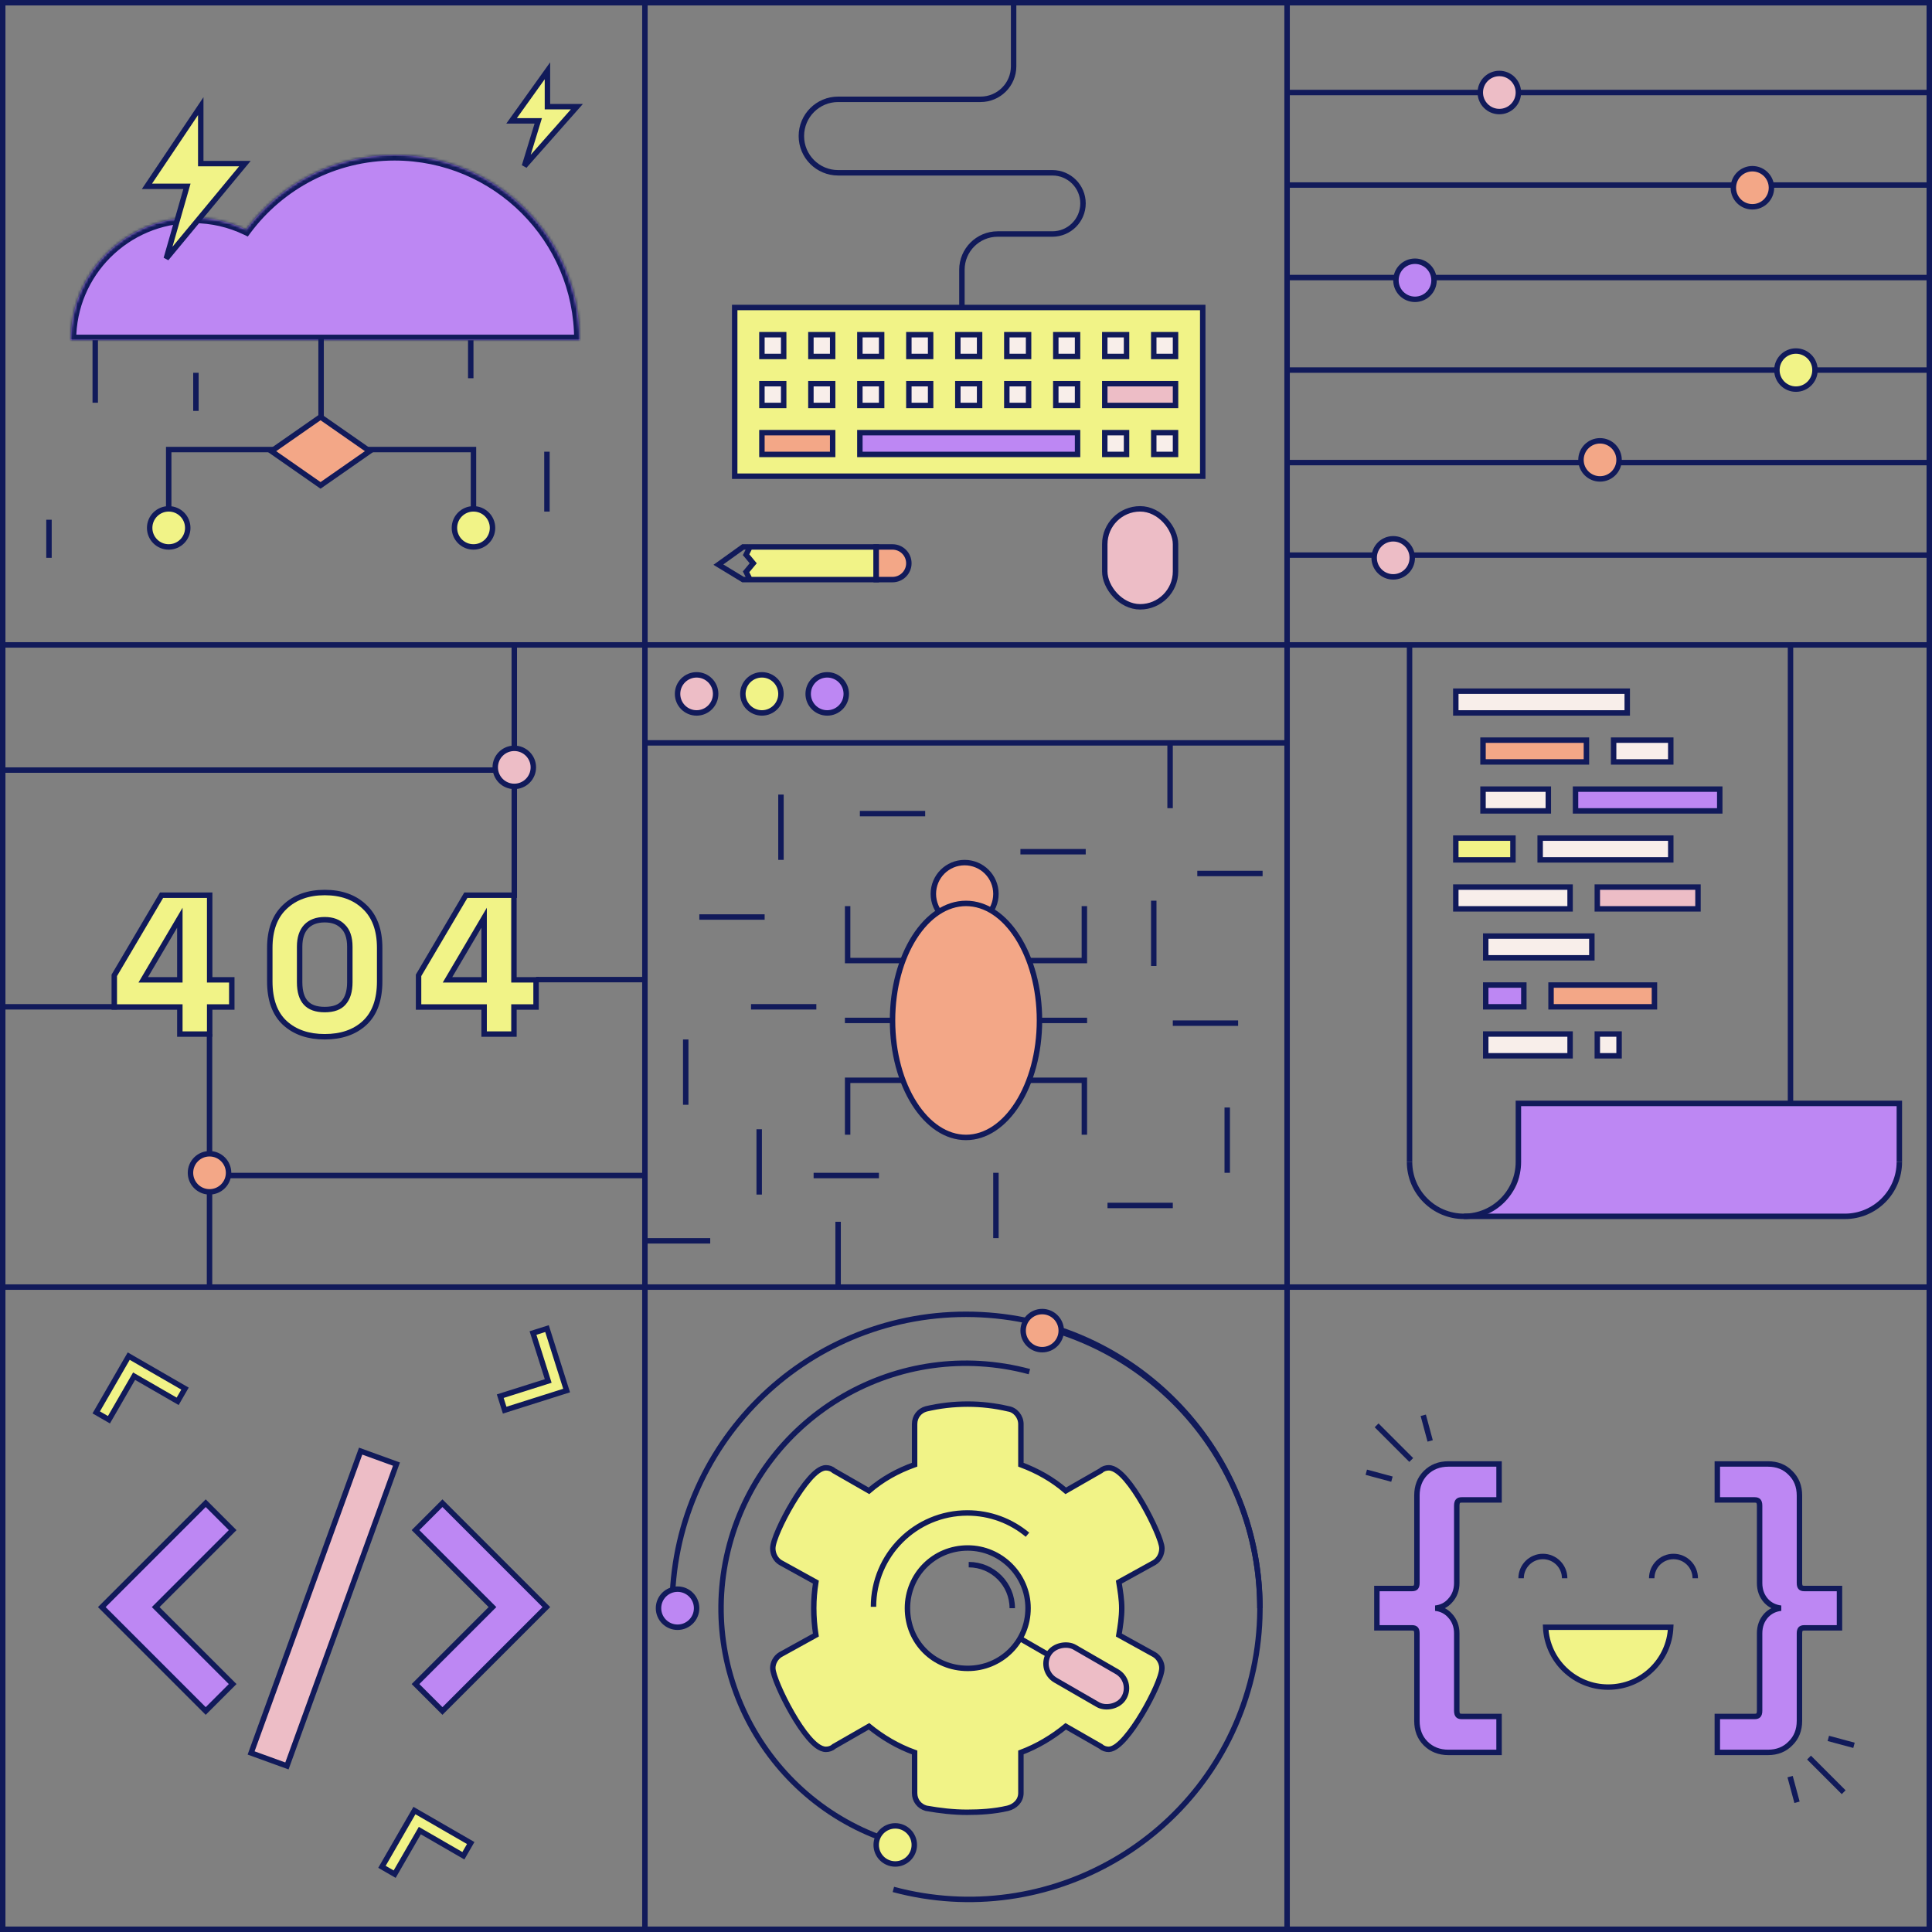 <svg width="710" height="710" viewBox="0 0 710 710" fill="none" xmlns="http://www.w3.org/2000/svg">
<rect x="0" y="0" width="710" height="710" fill="#808080" stroke="none"/>
<g clip-path="url(#clip0)">
<path d="M697.5 405.5H558.5V430C558.5 440.8 546.167 445.833 540 447H676.5C694.1 447 697.833 435.667 697.5 430V405.5Z" fill="#BD87F3"/>
<rect x="237" y="237" width="236" height="236" stroke="#111A5A" stroke-width="2"/>
<rect x="473" y="1" width="236" height="236" stroke="#111A5A" stroke-width="2"/>
<rect x="237" y="1" width="236" height="236" stroke="#111A5A" stroke-width="2"/>
<rect x="473" y="473" width="236" height="236" stroke="#111A5A" stroke-width="2"/>
<rect x="1" y="237" width="236" height="236" stroke="#111A5A" stroke-width="2"/>
<rect x="237" y="473" width="236" height="236" stroke="#111A5A" stroke-width="2"/>
<rect x="1" y="473" width="236" height="236" stroke="#111A5A" stroke-width="2"/>
<rect x="473" y="237" width="236" height="236" stroke="#111A5A" stroke-width="2"/>
<rect x="1" y="1" width="236" height="236" stroke="#111A5A" stroke-width="2"/>
<rect x="270" y="113" width="172" height="62" fill="#F1F387" stroke="#111A5A" stroke-width="2"/>
<rect x="316" y="159" width="80" height="8" fill="#BD87F3" stroke="#111A5A" stroke-width="2"/>
<path d="M276.268 207.64L276.802 207L276.268 206.36L274.187 203.862L275.618 201H322V213H275.618L274.187 210.138L276.268 207.64Z" fill="#F1F387" stroke="#111A5A" stroke-width="2"/>
<path d="M322 201H328C331.314 201 334 203.686 334 207C334 210.314 331.314 213 328 213H322V201Z" fill="#F3A787" stroke="#111A5A" stroke-width="2"/>
<rect x="280" y="159" width="26" height="8" fill="#F3A787" stroke="#111A5A" stroke-width="2"/>
<rect x="535" y="254" width="63" height="8" fill="#F8EEEA" stroke="#111A5A" stroke-width="2"/>
<rect x="593" y="272" width="21" height="8" fill="#F8EEEA" stroke="#111A5A" stroke-width="2"/>
<rect x="535" y="308" width="21" height="8" fill="#F1F387" stroke="#111A5A" stroke-width="2"/>
<rect x="566" y="308" width="48" height="8" fill="#F8EEEA" stroke="#111A5A" stroke-width="2"/>
<rect x="535" y="326" width="42" height="8" fill="#F8EEEA" stroke="#111A5A" stroke-width="2"/>
<rect x="587" y="326" width="37" height="8" fill="#EDBDC6" stroke="#111A5A" stroke-width="2"/>
<rect x="545" y="290" width="24" height="8" fill="#F8EEEA" stroke="#111A5A" stroke-width="2"/>
<rect x="280" y="123" width="8" height="8" fill="#F8EEEA" stroke="#111A5A" stroke-width="2"/>
<rect x="316" y="123" width="8" height="8" fill="#F8EEEA" stroke="#111A5A" stroke-width="2"/>
<rect x="352" y="123" width="8" height="8" fill="#F8EEEA" stroke="#111A5A" stroke-width="2"/>
<rect x="388" y="123" width="8" height="8" fill="#F8EEEA" stroke="#111A5A" stroke-width="2"/>
<rect x="424" y="123" width="8" height="8" fill="#F8EEEA" stroke="#111A5A" stroke-width="2"/>
<rect x="298" y="123" width="8" height="8" fill="#F8EEEA" stroke="#111A5A" stroke-width="2"/>
<rect x="334" y="123" width="8" height="8" fill="#F8EEEA" stroke="#111A5A" stroke-width="2"/>
<rect x="370" y="123" width="8" height="8" fill="#F8EEEA" stroke="#111A5A" stroke-width="2"/>
<rect x="406" y="123" width="8" height="8" fill="#F8EEEA" stroke="#111A5A" stroke-width="2"/>
<rect x="424" y="159" width="8" height="8" fill="#F8EEEA" stroke="#111A5A" stroke-width="2"/>
<rect x="406" y="159" width="8" height="8" fill="#F8EEEA" stroke="#111A5A" stroke-width="2"/>
<rect x="280" y="141" width="8" height="8" fill="#F8EEEA" stroke="#111A5A" stroke-width="2"/>
<rect x="316" y="141" width="8" height="8" fill="#F8EEEA" stroke="#111A5A" stroke-width="2"/>
<rect x="352" y="141" width="8" height="8" fill="#F8EEEA" stroke="#111A5A" stroke-width="2"/>
<rect x="388" y="141" width="8" height="8" fill="#F8EEEA" stroke="#111A5A" stroke-width="2"/>
<rect x="298" y="141" width="8" height="8" fill="#F8EEEA" stroke="#111A5A" stroke-width="2"/>
<rect x="334" y="141" width="8" height="8" fill="#F8EEEA" stroke="#111A5A" stroke-width="2"/>
<rect x="370" y="141" width="8" height="8" fill="#F8EEEA" stroke="#111A5A" stroke-width="2"/>
<rect x="406" y="141" width="26" height="8" fill="#EDBDC6" stroke="#111A5A" stroke-width="2"/>
<rect x="406" y="187" width="26" height="36" rx="13" fill="#EDBDC6" stroke="#111A5A" stroke-width="2"/>
<rect x="546" y="344" width="39" height="8" fill="#F8EEEA" stroke="#111A5A" stroke-width="2"/>
<rect x="546" y="380" width="31" height="8" fill="#F8EEEA" stroke="#111A5A" stroke-width="2"/>
<rect x="587" y="380" width="8" height="8" fill="#F8EEEA" stroke="#111A5A" stroke-width="2"/>
<rect x="546" y="362" width="14" height="8" fill="#BD87F3" stroke="#111A5A" stroke-width="2"/>
<rect x="570" y="362" width="38" height="8" fill="#F3A787" stroke="#111A5A" stroke-width="2"/>
<rect x="579" y="290" width="53" height="8" fill="#BD87F3" stroke="#111A5A" stroke-width="2"/>
<rect x="545" y="272" width="38" height="8" fill="#F3A787" stroke="#111A5A" stroke-width="2"/>
<path d="M353.5 113.5V99.141C353.5 91.884 359.384 86 366.642 86H386.75C392.963 86 398 80.963 398 74.75V74.75C398 68.537 392.963 63.5 386.75 63.5H308C300.544 63.5 294.5 57.456 294.5 50V50C294.5 42.544 300.544 36.5 308 36.5H360.352C367.061 36.5 372.5 31.061 372.5 24.352V1.5" stroke="#111A5A" stroke-width="2"/>
<line x1="473" y1="68" x2="709" y2="68" stroke="#111A5A" stroke-width="2"/>
<line x1="474" x2="710" stroke="#111A5A" stroke-width="2"/>
<line x1="474" y1="34" x2="710" y2="34" stroke="#111A5A" stroke-width="2"/>
<line x1="473" y1="204" x2="709" y2="204" stroke="#111A5A" stroke-width="2"/>
<line x1="237" y1="273" x2="473" y2="273" stroke="#111A5A" stroke-width="2"/>
<line x1="287" y1="316" x2="287" y2="292" stroke="#111A5A" stroke-width="2"/>
<line x1="35" y1="148" x2="35" y2="124" stroke="#111A5A" stroke-width="2"/>
<line x1="72" y1="151" x2="72" y2="137" stroke="#111A5A" stroke-width="2"/>
<line x1="18" y1="205" x2="18" y2="191" stroke="#111A5A" stroke-width="2"/>
<line x1="173" y1="139" x2="173" y2="125" stroke="#111A5A" stroke-width="2"/>
<line x1="201" y1="188" x2="201" y2="166" stroke="#111A5A" stroke-width="2"/>
<line x1="281" y1="337" x2="257" y2="337" stroke="#111A5A" stroke-width="2"/>
<line x1="43" y1="370" x2="1" y2="370" stroke="#111A5A" stroke-width="2"/>
<line x1="187" y1="283" x2="8.74228e-08" y2="283" stroke="#111A5A" stroke-width="2"/>
<line x1="237" y1="432" x2="77" y2="432" stroke="#111A5A" stroke-width="2"/>
<line x1="237" y1="360" x2="197" y2="360" stroke="#111A5A" stroke-width="2"/>
<line x1="300" y1="370" x2="276" y2="370" stroke="#111A5A" stroke-width="2"/>
<line x1="340" y1="299" x2="316" y2="299" stroke="#111A5A" stroke-width="2"/>
<line x1="399" y1="313" x2="375" y2="313" stroke="#111A5A" stroke-width="2"/>
<line x1="430" y1="297" x2="430" y2="273" stroke="#111A5A" stroke-width="2"/>
<line x1="424" y1="355" x2="424" y2="331" stroke="#111A5A" stroke-width="2"/>
<line x1="455" y1="376" x2="431" y2="376" stroke="#111A5A" stroke-width="2"/>
<line x1="431" y1="443" x2="407" y2="443" stroke="#111A5A" stroke-width="2"/>
<line x1="323" y1="432" x2="299" y2="432" stroke="#111A5A" stroke-width="2"/>
<line x1="261" y1="456" x2="237" y2="456" stroke="#111A5A" stroke-width="2"/>
<line x1="252" y1="406" x2="252" y2="382" stroke="#111A5A" stroke-width="2"/>
<line x1="366" y1="455" x2="366" y2="431" stroke="#111A5A" stroke-width="2"/>
<line x1="308" y1="473" x2="308" y2="449" stroke="#111A5A" stroke-width="2"/>
<line x1="279" y1="439" x2="279" y2="415" stroke="#111A5A" stroke-width="2"/>
<line x1="451" y1="431" x2="451" y2="407" stroke="#111A5A" stroke-width="2"/>
<line x1="518.627" y1="536.535" x2="505.899" y2="523.807" stroke="#111A5A" stroke-width="2"/>
<line y1="-1" x2="9.768" y2="-1" transform="matrix(-0.26 -0.965 -0.965 0.26 524.615 529.795)" stroke="#111A5A" stroke-width="2"/>
<line x1="511.534" y1="543.58" x2="502.104" y2="541.036" stroke="#111A5A" stroke-width="2"/>
<line x1="664.807" y1="645.899" x2="677.535" y2="658.627" stroke="#111A5A" stroke-width="2"/>
<line y1="-1" x2="9.768" y2="-1" transform="matrix(0.26 0.965 0.965 -0.26 658.82 652.64)" stroke="#111A5A" stroke-width="2"/>
<line x1="671.9" y1="638.854" x2="681.331" y2="641.398" stroke="#111A5A" stroke-width="2"/>
<line x1="464" y1="321" x2="440" y2="321" stroke="#111A5A" stroke-width="2"/>
<line x1="473" y1="102" x2="709" y2="102" stroke="#111A5A" stroke-width="2"/>
<line x1="473" y1="136" x2="709" y2="136" stroke="#111A5A" stroke-width="2"/>
<line x1="473" y1="170" x2="709" y2="170" stroke="#111A5A" stroke-width="2"/>
<circle cx="588" cy="169" r="7" fill="#F3A787" stroke="#111A5A" stroke-width="2"/>
<circle cx="354.5" cy="328.5" r="11.5" fill="#F3A787" stroke="#111A5A" stroke-width="2"/>
<path d="M382 375C382 386.989 378.906 397.797 373.955 405.576C368.998 413.367 362.271 418 355 418C347.729 418 341.002 413.367 336.045 405.576C331.094 397.797 328 386.989 328 375C328 363.011 331.094 352.203 336.045 344.424C341.002 336.633 347.729 332 355 332C362.271 332 368.998 336.633 373.955 344.424C378.906 352.203 382 363.011 382 375Z" fill="#F3A787" stroke="#111A5A" stroke-width="2"/>
<circle cx="512" cy="205" r="7" fill="#EDBDC6" stroke="#111A5A" stroke-width="2"/>
<path d="M518 427C518 438.046 526.954 447 538 447C549.046 447 558 438.046 558 427V405.5H698V427" stroke="#111A5A" stroke-width="2"/>
<path d="M698 427C698 438.046 689.046 447 678 447H538" stroke="#111A5A" stroke-width="2"/>
<circle cx="256" cy="255" r="7" fill="#EDBDC6" stroke="#111A5A" stroke-width="2"/>
<circle cx="280" cy="255" r="7" fill="#F1F387" stroke="#111A5A" stroke-width="2"/>
<path d="M372 591C372 582.163 364.837 575 356 575" stroke="#111A5A" stroke-width="2"/>
<circle cx="62" cy="194" r="7" fill="#F1F387" stroke="#111A5A" stroke-width="2"/>
<circle cx="304" cy="255" r="7" fill="#BD87F3" stroke="#111A5A" stroke-width="2"/>
<circle cx="660" cy="136" r="7" fill="#F1F387" stroke="#111A5A" stroke-width="2"/>
<circle cx="520" cy="103" r="7" fill="#BD87F3" stroke="#111A5A" stroke-width="2"/>
<circle cx="644" cy="69" r="7" fill="#F3A787" stroke="#111A5A" stroke-width="2"/>
<circle cx="551" cy="34" r="7" fill="#EDBDC6" stroke="#111A5A" stroke-width="2"/>
<path d="M331.5 353H311.5V333" stroke="#111A5A" stroke-width="2"/>
<path d="M328 375H310.5" stroke="#111A5A" stroke-width="2"/>
<path d="M311.5 417L311.5 397L331.5 397" stroke="#111A5A" stroke-width="2"/>
<path d="M378.5 397L398.5 397L398.5 417" stroke="#111A5A" stroke-width="2"/>
<path d="M382 375L399.5 375" stroke="#111A5A" stroke-width="2"/>
<path d="M398.5 333L398.5 353L378.5 353" stroke="#111A5A" stroke-width="2"/>
<path d="M66.091 379.019V380.019H67.091H76.056H77.056V379.019V370.071H84.18H85.18V369.071V361.085V360.085H84.18H77.056V329.981V328.981H76.056H59.948H59.377L59.087 329.473L42.139 358.195L42 358.43V358.703V369.071V370.071H43H66.091V379.019ZM104.722 375.972L104.727 375.977C108.452 379.355 113.356 381 119.336 381C125.359 381 130.267 379.357 133.949 375.972L133.949 375.972C137.723 372.499 139.525 367.33 139.525 360.665V348.335C139.525 341.848 137.719 336.761 133.96 333.248C130.28 329.719 125.367 328 119.336 328C113.346 328 108.437 329.721 104.714 333.245C100.953 336.758 99.147 341.847 99.147 348.335V360.665C99.147 367.33 100.948 372.499 104.722 375.972ZM126.288 368.482L126.288 368.482L126.279 368.492C124.9 370.107 122.664 371.014 119.336 371.014C116.103 371.014 113.856 370.143 112.402 368.568C110.933 366.979 110.111 364.499 110.111 360.945V347.915C110.111 344.63 110.951 342.219 112.501 340.543C114.093 338.872 116.326 337.986 119.336 337.986C122.252 337.986 124.447 338.849 126.043 340.486L126.052 340.496L126.061 340.504C127.672 342.075 128.56 344.484 128.56 347.915V360.945C128.56 364.347 127.755 366.81 126.288 368.482ZM177.912 379.019V380.019H178.912H187.876H188.876V379.019V370.071H196H197V369.071V361.085V360.085H196H188.876V329.981V328.981H187.876H171.769H171.197L170.907 329.473L153.959 358.195L153.821 358.43V358.703V369.071V370.071H154.821H177.912V379.019ZM66.091 337.253V360.085H52.634L66.091 337.253ZM177.912 337.253V360.085H164.454L177.912 337.253Z" fill="#F1F387" stroke="#111A5A" stroke-width="2"/>
<path d="M506 597.228V598.228H507H518.915C519.673 598.228 520.064 598.428 520.28 598.661C520.509 598.907 520.712 599.371 520.712 600.238V632.413C520.712 635.752 521.758 638.545 523.905 640.696C526.115 642.91 528.934 644 532.28 644H549.893H550.893V643V631.79V630.79H549.893H537.149C536.4 630.79 536.014 630.587 535.795 630.344C535.558 630.08 535.352 629.585 535.352 628.677V600.238C535.352 597.651 534.509 595.429 532.804 593.639C531.402 592.105 529.61 591.236 527.491 591C529.61 590.764 531.402 589.895 532.804 588.361C534.509 586.571 535.352 584.349 535.352 581.762V553.323C535.352 552.415 535.558 551.92 535.795 551.656C536.014 551.413 536.4 551.21 537.149 551.21H549.893H550.893V550.21V539V538H549.893H532.28C528.934 538 526.115 539.09 523.905 541.304C521.758 543.455 520.712 546.248 520.712 549.587V581.762C520.712 582.629 520.509 583.093 520.28 583.339C520.064 583.572 519.673 583.772 518.915 583.772H507H506V584.772V597.228ZM631.107 643V644H632.107H649.72C653.059 644 655.848 642.914 657.992 640.696C660.205 638.549 661.288 635.757 661.288 632.413V600.238C661.288 599.371 661.491 598.907 661.72 598.661C661.936 598.428 662.327 598.228 663.085 598.228H675H676V597.228V584.772V583.772H675H663.085C662.327 583.772 661.936 583.572 661.72 583.339C661.491 583.093 661.288 582.629 661.288 581.762V549.587C661.288 546.243 660.205 543.451 657.992 541.304C655.848 539.086 653.059 538 649.72 538H632.107H631.107V539V550.21V551.21H632.107H644.851C645.6 551.21 645.986 551.413 646.205 551.656C646.442 551.92 646.648 552.415 646.648 553.323V581.762C646.648 584.339 647.45 586.559 649.085 588.352L649.093 588.361L649.101 588.369C650.557 589.894 652.377 590.764 654.506 591C652.377 591.236 650.557 592.106 649.101 593.631L649.093 593.639L649.085 593.648C647.45 595.441 646.648 597.661 646.648 600.238V628.677C646.648 629.585 646.442 630.08 646.205 630.344C645.986 630.587 645.6 630.79 644.851 630.79H632.107H631.107V631.79V643Z" fill="#BD87F3" stroke="#111A5A" stroke-width="2"/>
<path d="M613.979 598C613.455 610.239 603.367 620 591 620C578.633 620 568.545 610.239 568.021 598H613.979Z" fill="#F1F387" stroke="#111A5A" stroke-width="2"/>
<path d="M575 580C575 575.582 571.418 572 567 572C562.582 572 559 575.582 559 580" stroke="#111A5A" stroke-width="2"/>
<path d="M623 580C623 575.582 619.418 572 615 572C610.582 572 607 575.582 607 580" stroke="#111A5A" stroke-width="2"/>
<path d="M658 405.5V237H518V427" stroke="#111A5A" stroke-width="2"/>
<mask id="path-118-inside-1" fill="white">
<path fill-rule="evenodd" clip-rule="evenodd" d="M90.442 84.405C102.838 67.772 122.661 57 145 57C182.555 57 213 87.445 213 125H116H77H26C26 100.147 46.147 80 71 80C77.963 80 84.557 81.582 90.442 84.405Z"/>
</mask>
<path fill-rule="evenodd" clip-rule="evenodd" d="M90.442 84.405C102.838 67.772 122.661 57 145 57C182.555 57 213 87.445 213 125H116H77H26C26 100.147 46.147 80 71 80C77.963 80 84.557 81.582 90.442 84.405Z" fill="#BD87F3"/>
<path d="M90.442 84.405L89.576 86.208L91.061 86.921L92.045 85.6L90.442 84.405ZM213 125V127H215V125H213ZM26 125H24V127H26V125ZM145 55C122.003 55 101.595 66.092 88.838 83.21L92.045 85.6C104.08 69.452 123.319 59 145 59V55ZM215 125C215 86.34 183.66 55 145 55V59C181.451 59 211 88.549 211 125H215ZM116 127H213V123H116V127ZM77 127H116V123H77V127ZM26 127H77V123H26V127ZM71 78C45.043 78 24 99.043 24 125H28C28 101.252 47.252 82 71 82V78ZM91.307 82.602C85.158 79.652 78.269 78 71 78V82C77.657 82 83.956 83.511 89.576 86.208L91.307 82.602Z" fill="#111A5A" mask="url(#path-118-inside-1)"/>
<path d="M118 124V165.212H62V188" stroke="#111A5A" stroke-width="2"/>
<circle r="7" transform="matrix(-1 0 0 1 174 194)" fill="#F1F387" stroke="#111A5A" stroke-width="2"/>
<path d="M118 124V165.212H174V188" stroke="#111A5A" stroke-width="2"/>
<path d="M117.799 178.379L99.749 165.799L117.799 153.219L135.849 165.799L117.799 178.379Z" fill="#F3A787" stroke="#111A5A" stroke-width="2"/>
<line x1="77" y1="380" x2="77" y2="473" stroke="#111A5A" stroke-width="2"/>
<line x1="189" y1="237" x2="189" y2="330" stroke="#111A5A" stroke-width="2"/>
<circle cx="189" cy="282" r="7" fill="#EDBDC6" stroke="#111A5A" stroke-width="2"/>
<path d="M331.706 677.933C283.694 665.069 255.202 615.718 268.067 567.706C280.931 519.694 330.282 491.202 378.294 504.067" stroke="#111A5A" stroke-width="2"/>
<path d="M463 591C463 531.353 414.647 483 355 483C295.353 483 247 531.353 247 591" stroke="#111A5A" stroke-width="2"/>
<circle cx="77" cy="431" r="7" fill="#F3A787" stroke="#111A5A" stroke-width="2"/>
<path d="M328.306 694.354C385.387 709.649 444.059 675.775 459.354 618.694C474.649 561.613 440.775 502.941 383.694 487.646" stroke="#111A5A" stroke-width="2"/>
<path d="M57.92 591.305L85.498 618.882L75.598 628.782L37.414 590.598L75.598 552.414L85.498 562.314L57.92 589.891L57.213 590.598L57.92 591.305Z" fill="#BD87F3" stroke="#111A5A" stroke-width="2"/>
<path d="M48.78 506.6L40.037 521.743L35.366 519.046L47.305 498.366L67.985 510.305L65.288 514.977L50.146 506.234L49.28 505.734L48.78 506.6Z" fill="#F1F387" stroke="#111A5A" stroke-width="2"/>
<path d="M153.78 673.6L145.037 688.743L140.366 686.046L152.305 665.366L172.985 677.305L170.288 681.977L155.146 673.234L154.28 672.734L153.78 673.6Z" fill="#F1F387" stroke="#111A5A" stroke-width="2"/>
<path d="M201.156 506.553L195.878 489.884L201.02 488.255L208.229 511.02L185.464 518.229L183.836 513.086L200.505 507.808L201.458 507.506L201.156 506.553Z" fill="#F1F387" stroke="#111A5A" stroke-width="2"/>
<path d="M180.276 589.891L152.698 562.314L162.598 552.414L200.782 590.598L162.598 628.782L152.698 618.882L180.276 591.305L180.983 590.598L180.276 589.891Z" fill="#BD87F3" stroke="#111A5A" stroke-width="2"/>
<rect x="132.537" y="533.281" width="14" height="118" transform="rotate(19.947 132.537 533.281)" fill="#EDBDC6" stroke="#111A5A" stroke-width="2"/>
<path d="M54 68.474L73.775 39V60.123H90L61.099 95L68.704 68.474H54Z" fill="#F1F387" stroke="#111A5A" stroke-width="2"/>
<path d="M188 44.421L201.183 26V39.202H212L192.732 61L197.803 44.421H188Z" fill="#F1F387" stroke="#111A5A" stroke-width="2"/>
<path d="M424.198 608.064L424.183 608.055L424.167 608.047L411.179 600.873C411.716 597.639 412.234 594.326 412.234 591C412.234 587.942 411.716 584.644 411.179 581.416L424.167 574.243L424.183 574.234L424.198 574.225C425.988 573.152 427 571.066 427 569.031C427 568.351 426.761 567.39 426.416 566.33C426.058 565.232 425.546 563.91 424.919 562.456C423.663 559.547 421.927 556.062 419.99 552.705C418.057 549.355 415.904 546.098 413.811 543.664C412.765 542.449 411.71 541.41 410.68 540.667C409.668 539.936 408.573 539.414 407.47 539.414C406.448 539.414 405.353 539.737 404.551 540.474L391.668 547.864C386.671 543.555 381.167 540.517 375.175 538.272V523.359C375.175 520.608 373.137 518.14 370.598 517.751C365.617 516.584 360.632 516 355.645 516C350.356 516 345.358 516.587 340.361 517.761L340.338 517.766L340.315 517.773C337.879 518.468 336.115 520.58 336.115 523.359V538.261C329.858 540.509 324.336 543.549 319.332 547.864L306.449 540.474C305.647 539.737 304.552 539.414 303.53 539.414C302.489 539.414 301.444 539.933 300.482 540.634C299.497 541.352 298.469 542.357 297.439 543.537C295.375 545.898 293.205 549.07 291.235 552.367C289.262 555.669 287.469 559.129 286.166 562.083C285.515 563.56 284.98 564.923 284.607 566.085C284.242 567.219 284 568.252 284 569.031C284 571.066 285.012 573.152 286.802 574.225L286.817 574.234L286.833 574.243L299.824 581.418C299.312 584.668 299.055 587.706 299.055 591C299.055 594.291 299.312 597.582 299.825 600.871L286.833 608.047L286.817 608.055L286.802 608.064C285.038 609.121 284 611.191 284 612.969C284 613.678 284.235 614.665 284.582 615.758C284.939 616.885 285.452 618.231 286.079 619.706C287.335 622.657 289.072 626.171 291.009 629.546C292.943 632.915 295.095 636.181 297.189 638.62C298.234 639.837 299.289 640.878 300.319 641.621C301.332 642.353 302.427 642.875 303.53 642.875C304.552 642.875 305.647 642.552 306.449 641.815L319.352 634.414C324.328 638.468 329.837 641.755 336.115 644.027V658.93C336.115 661.709 337.879 663.821 340.315 664.516L340.365 664.531L340.416 664.54C345.373 665.413 350.356 666 355.355 666C360.021 666 365.32 665.71 370.35 664.528L370.363 664.525C372.995 663.868 375.175 661.823 375.175 658.93V644.016C381.187 641.746 386.678 638.463 391.648 634.414L404.551 641.815C405.353 642.552 406.448 642.875 407.47 642.875H407.495L407.52 642.874C408.543 642.823 409.572 642.282 410.53 641.563C411.51 640.826 412.535 639.811 413.564 638.623C415.625 636.246 417.794 633.075 419.765 629.778C421.738 626.476 423.531 623.015 424.835 620.041C425.486 618.555 426.021 617.177 426.395 615.994C426.761 614.835 427 613.779 427 612.969C427 611.191 425.962 609.121 424.198 608.064ZM355.645 613.125C343.167 613.125 333.483 603.454 333.483 591C333.483 578.827 343.175 568.875 355.645 568.875C367.833 568.875 377.807 578.835 377.807 591C377.807 603.446 367.841 613.125 355.645 613.125Z" fill="#F1F387" stroke="#111A5A" stroke-width="2"/>
<path d="M321 590.5C321 571.446 336.446 556 355.5 556C363.905 556 371.607 559.005 377.592 564" stroke="#111A5A" stroke-width="2"/>
<line x1="386.134" y1="608.644" x2="374.876" y2="602.144" stroke="#111A5A" stroke-width="2"/>
<rect x="381.83" y="613.955" width="14" height="32" rx="7" transform="rotate(-60 381.83 613.955)" fill="#EDBDC6" stroke="#111A5A" stroke-width="2"/>
<circle cx="383" cy="489" r="7" fill="#F3A787" stroke="#111A5A" stroke-width="2"/>
<circle cx="249" cy="591" r="7" fill="#BD87F3" stroke="#111A5A" stroke-width="2"/>
<circle cx="329" cy="678" r="7" fill="#F1F387" stroke="#111A5A" stroke-width="2"/>
<path d="M275 201H273.059L264 207.5L273.059 213H275" stroke="#111A5A" stroke-width="2"/>
</g>
<defs>
<clipPath id="clip0">
<rect width="710" height="710" fill="white"/>
</clipPath>
</defs>
</svg>
